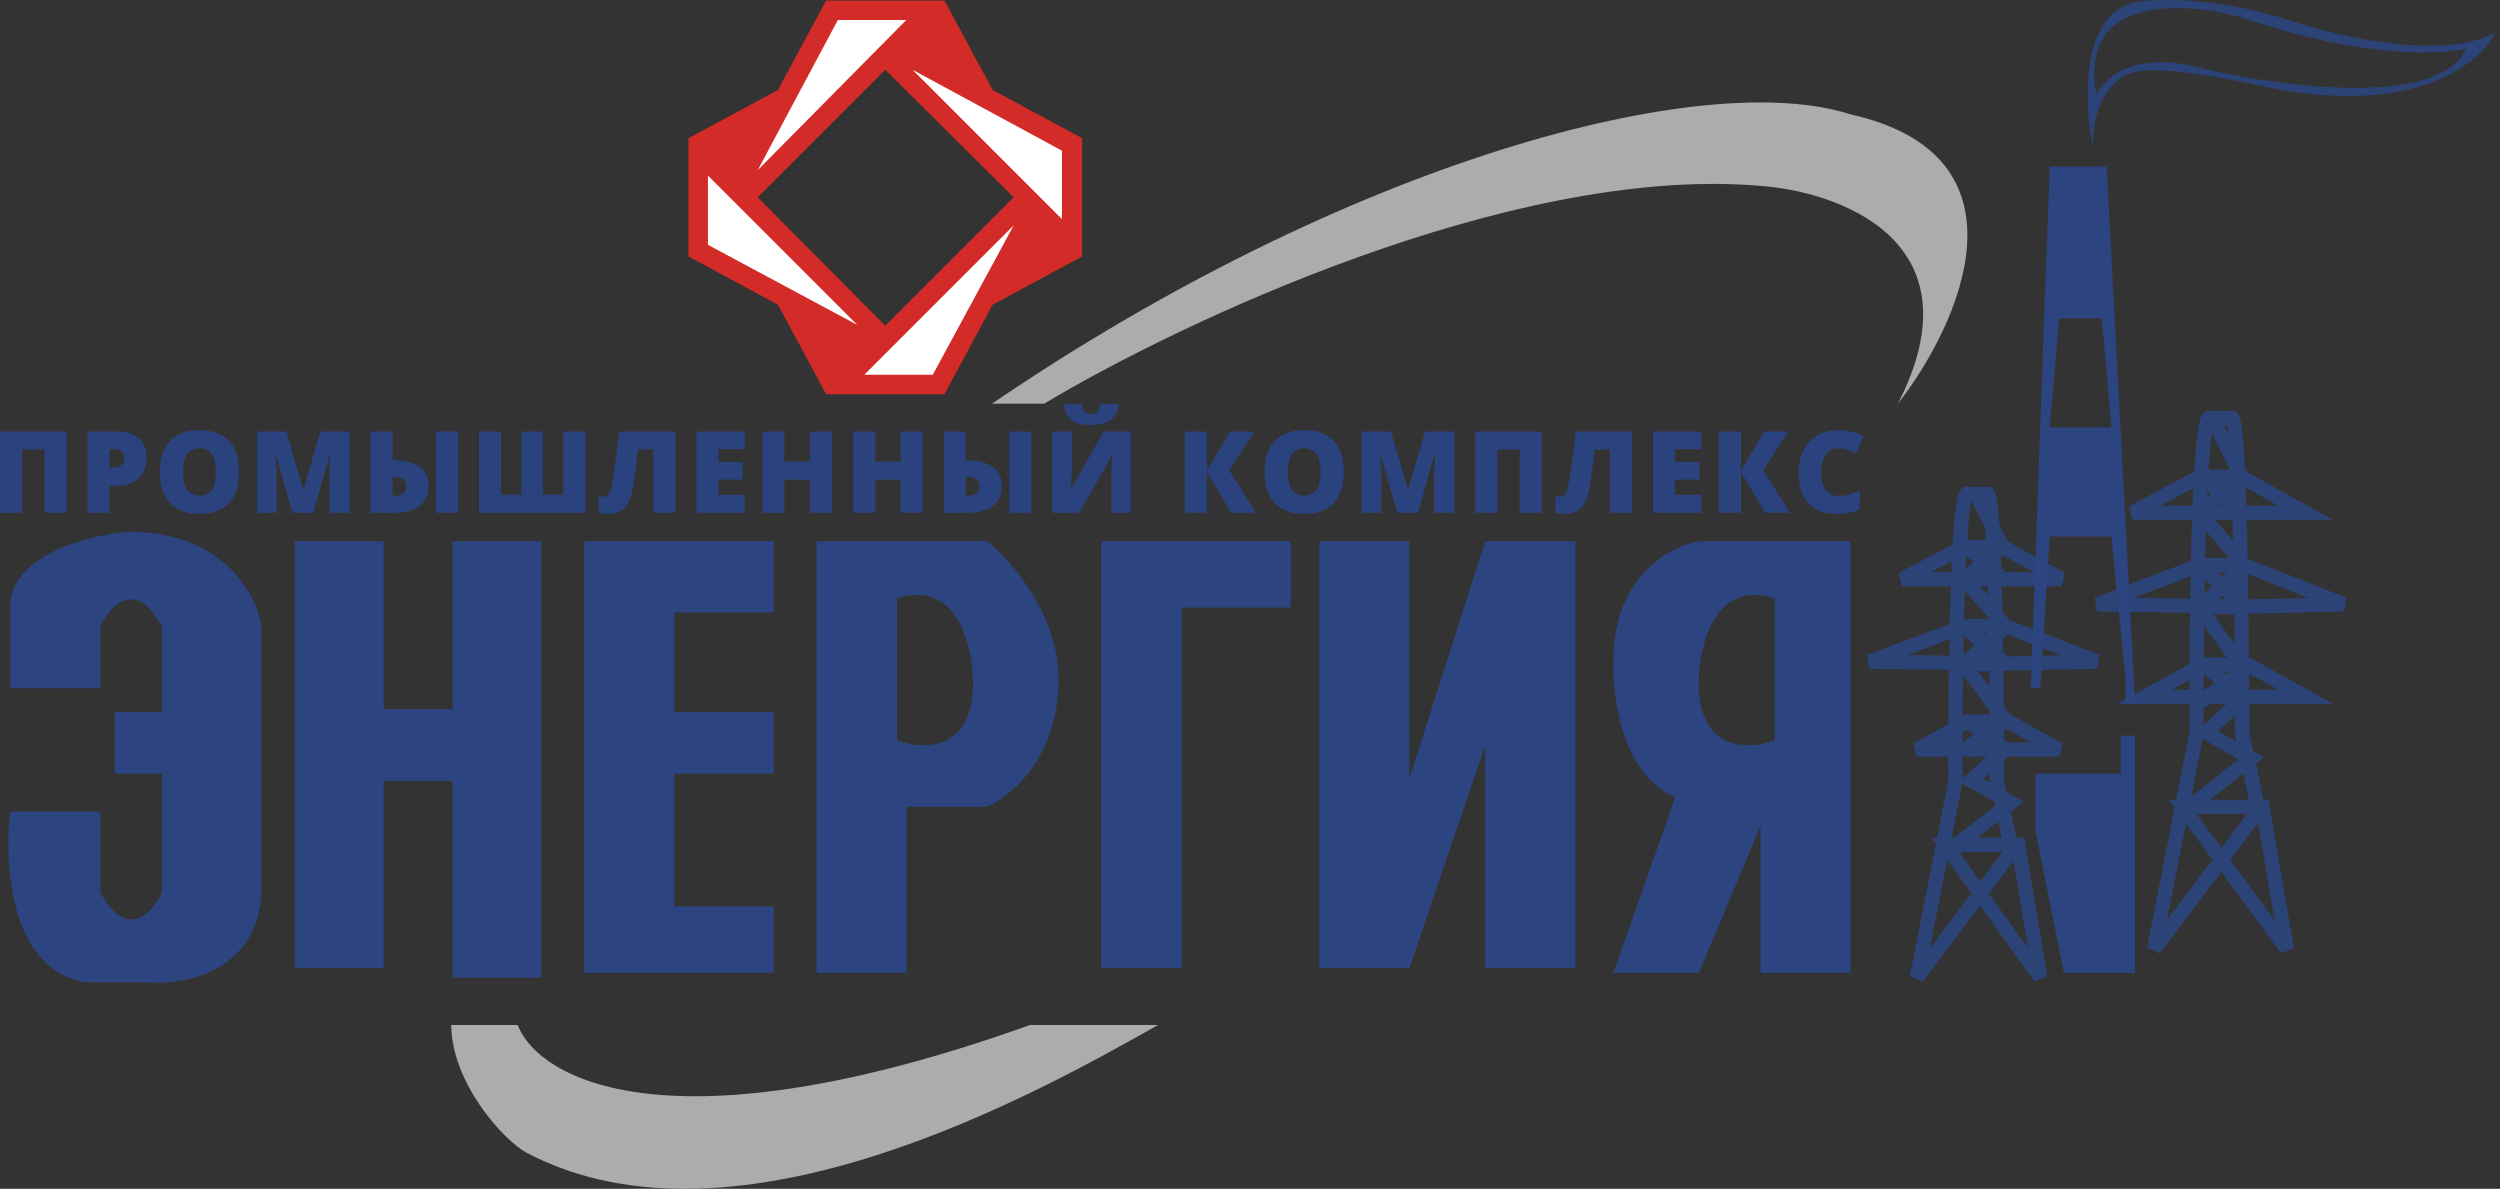 <svg width="286" height="136" fill="none" xmlns="http://www.w3.org/2000/svg"><rect width="100%" height="100%" fill="#333333" stroke="none"/><path d="M59.223 117.262h-7.596c0 6.511 5.942 13.218 8.681 14.65 23.875 12.48 58.42-6.873 72.166-14.65h-14.65c-41.238 14.758-56.25 6.149-58.601 0z" fill="#ACACAC"/><path d="M7.618 58.66H5.087v-7.242H2.524v7.243H0v-9.297h7.618v9.297zm9.146-6.339c0 1.039-.307 1.842-.922 2.41-.61.564-1.48.846-2.607.846h-.706v3.084h-2.511v-9.297h3.217c1.174 0 2.056.257 2.645.77.59.513.884 1.242.884 2.187zM12.53 53.53h.458c.377 0 .676-.106.897-.318.224-.212.337-.504.337-.877 0-.627-.348-.941-1.043-.941h-.649v2.136zm14.805.47c0 1.564-.384 2.753-1.15 3.567-.768.814-1.891 1.221-3.371 1.221-1.458 0-2.577-.41-3.357-1.227-.776-.818-1.164-2.01-1.164-3.574 0-1.547.386-2.728 1.157-3.542.776-.818 1.902-1.227 3.377-1.227 1.48 0 2.6.405 3.363 1.215.763.81 1.145 1.998 1.145 3.567zm-6.397 0c0 1.797.626 2.696 1.876 2.696.636 0 1.106-.218 1.412-.655.31-.437.464-1.117.464-2.041 0-.928-.157-1.613-.47-2.054-.31-.445-.774-.668-1.393-.668-1.26 0-1.889.908-1.889 2.722zm12.517 4.66l-1.901-6.695h-.058c.09 1.14.134 2.026.134 2.658v4.038h-2.226v-9.297h3.345l1.94 6.6h.05l1.902-6.6h3.35v9.297h-2.308v-4.076c0-.212.002-.447.007-.706.008-.258.038-.892.089-1.901h-.058l-1.875 6.683h-2.391zm15.569-3.083c0 .992-.34 1.755-1.018 2.289-.674.53-1.632.795-2.874.795h-2.747v-9.297h2.525v3.307h.127c1.297 0 2.285.246 2.963.738.682.487 1.024 1.21 1.024 2.168zM44.91 56.72h.101c.984 0 1.475-.364 1.475-1.093 0-.704-.495-1.056-1.487-1.056h-.09v2.15zm7.49 1.94h-2.53v-9.297h2.53v9.297zm14.558 0H54.794v-9.295h2.524V56.6h2.32v-7.236h2.474V56.6h2.315v-7.236h2.53v9.296zm10.31 0h-2.525v-7.242H72.97a56.096 56.096 0 01-.394 3.224c-.16 1.094-.316 1.861-.464 2.302-.148.44-.337.793-.566 1.055a2.174 2.174 0 01-.84.592c-.334.131-.739.197-1.214.197-.36 0-.689-.047-.985-.14v-1.94c.254.086.462.128.623.128.22 0 .388-.091.502-.273.119-.187.227-.5.324-.942.098-.445.234-1.267.407-2.467.174-1.204.335-2.467.484-3.79h6.422v9.297zm7.926 0h-5.52v-9.295h5.52v2.015h-3.008v1.463h2.785v2.015h-2.785v1.755h3.007v2.048zm9.986 0h-2.525v-3.789h-2.919v3.79h-2.524v-9.297h2.524v3.447h2.919v-3.447h2.524v9.297zm10.373 0h-2.524v-3.789h-2.919v3.79h-2.524v-9.297h2.524v3.447h2.919v-3.447h2.524v9.297zm9.045-3.083c0 .992-.339 1.755-1.017 2.289-.674.53-1.633.795-2.875.795h-2.747v-9.297h2.525v3.307h.127c1.297 0 2.285.246 2.963.738.683.487 1.024 1.21 1.024 2.168zm-4.114 1.144h.102c.983 0 1.475-.364 1.475-1.093 0-.704-.496-1.056-1.488-1.056h-.089v2.15zm7.49 1.94h-2.53v-9.297h2.53v9.297zm2.394-9.297h2.238v3.994c0 .424-.034 1.271-.102 2.543h.051l3.707-6.537h3.103v9.297h-2.225v-3.892c0-.589.038-1.47.114-2.645h-.05l-3.739 6.537h-3.097v-9.297zm4.476-.743c-1.013 0-1.771-.198-2.276-.592-.5-.394-.78-1.005-.839-1.831h2.073c.021.415.112.716.273.903.161.186.418.28.769.28.636 0 .984-.395 1.043-1.183h2.105c-.174 1.615-1.223 2.422-3.148 2.422zm18.828 10.039h-2.843l-2.759-4.71v4.71h-2.525v-9.295h2.525v4.501l2.658-4.502h2.759l-2.868 4.439 3.053 4.858zM153.715 54c0 1.564-.384 2.753-1.151 3.567-.767.814-1.891 1.221-3.37 1.221-1.459 0-2.578-.41-3.358-1.227-.775-.818-1.163-2.01-1.163-3.574 0-1.547.385-2.728 1.157-3.542.776-.818 1.901-1.227 3.376-1.227 1.48 0 2.601.405 3.364 1.215.763.81 1.145 1.998 1.145 3.567zm-6.397 0c0 1.797.625 2.696 1.876 2.696.636 0 1.106-.218 1.411-.655.31-.437.465-1.117.465-2.041 0-.928-.157-1.613-.471-2.054-.309-.445-.774-.668-1.393-.668-1.259 0-1.888.908-1.888 2.722zm12.517 4.66l-1.902-6.695h-.057c.089 1.14.134 2.026.134 2.658v4.038h-2.226v-9.297h3.345l1.939 6.6h.051l1.901-6.6h3.351v9.297h-2.308v-4.076c0-.212.002-.447.006-.706.009-.258.039-.892.089-1.901h-.057l-1.876 6.683h-2.39zm16.547 0h-2.53v-7.242h-2.563v7.243h-2.524v-9.297h7.617v9.297zm10.317 0h-2.524v-7.242h-1.774a55.932 55.932 0 01-.395 3.224c-.161 1.094-.315 1.861-.464 2.302-.148.44-.337.793-.566 1.055a2.167 2.167 0 01-.839.592c-.335.131-.74.197-1.215.197-.36 0-.688-.047-.985-.14v-1.94c.254.086.462.128.623.128.22 0 .388-.091.502-.273.119-.187.227-.5.325-.942.097-.445.233-1.267.407-2.467.173-1.204.334-2.467.483-3.79h6.422v9.297zm7.926 0h-5.52v-9.295h5.52v2.015h-3.008v1.463h2.785v2.015h-2.785v1.755h3.008v2.048zm10.144 0h-2.842l-2.759-4.71v4.71h-2.525v-9.295h2.525v4.501l2.657-4.502h2.76l-2.868 4.439 3.052 4.858zm5.484-7.369c-.597 0-1.064.246-1.398.738-.335.487-.503 1.161-.503 2.022 0 1.789.681 2.683 2.041 2.683.412 0 .81-.057 1.196-.172.386-.114.773-.252 1.163-.413v2.124c-.775.343-1.653.515-2.632.515-1.403 0-2.48-.407-3.23-1.22-.746-.815-1.119-1.991-1.119-3.53 0-.962.18-1.808.54-2.537a3.899 3.899 0 011.564-1.679c.683-.394 1.484-.591 2.404-.591 1.005 0 1.965.218 2.88.655l-.769 1.977a8.643 8.643 0 00-1.03-.407 3.604 3.604 0 00-1.107-.165z" fill="#2A437E"/><path fill-rule="evenodd" clip-rule="evenodd" d="M255.097 53.73h-3.663l-7.875 4.213.384 1.531h7.32l3.736 4.36h-3.512l-11.866 4.544.279 1.574 11.175.17 4.559 6.32-4.476 3.265.96 1.315 5.784-4.22-4.699-6.511 14.943-.34.281-1.57-11.172-4.416-3.848-4.49h13.434l-9.82-5.517-3.186-6.508-1.462.716 2.724 5.564zm-1.272 4.116h.516l-.248-.232-.268.232zm1.507-1.302l1.391 1.302h3.896l-4.118-2.313-1.169 1.011zm-1.117-1.186l-.078.067-.072-.067h.15zm-2.474.054l1.157 1.084-1.563 1.35h-4.145l4.551-2.434zm2.986 10.05h-1.012l.512.473.5-.474zm-1.683 1.596l-1.588-1.47-7.312 2.8 7.377.114 1.523-1.444zm.805 1.48l.392-.372.414.384-.806-.013zm3.23.037l-1.655-1.532 1.527-1.448 7.135 2.82-7.007.16zm-29.311-6.836h-3.277l-7.28 3.797.376 1.535h6.735l3.305 3.761h-3.084l-10.961 4.093.272 1.576 10.29.154 4.134 5.586-4.059 2.887.943 1.327 5.411-3.849-4.294-5.803 13.65-.302.275-1.573-10.299-3.97-3.416-3.886h9.364l.39-1.528-6.542-3.583-2.93-5.835-1.455.73 2.452 4.883zm-.848 3.705h.069l-.034-.03-.035.03zm1.291-1.088l1.192 1.088h3.269l-3.486-1.91-.975.822zm-3.434-.93l.966.88-1.35 1.138h-3.485l3.869-2.019zm2.57 9.034h-.54l.273.247.267-.247zm-1.467 1.356l-1.368-1.234-6.312 2.356 6.364.095 1.316-1.217zm1.043 1.252l.17-.157.18.163-.35-.006zm2.808.03l-1.437-1.296 1.312-1.214 6.168 2.377-6.043.134z" fill="#2C4377"/><path fill-rule="evenodd" clip-rule="evenodd" d="M251.768 75.21h5.588l9.564 5.328h-9.827l-3.375 3.102 5.244 3.004-7.954 6.296-1.01-1.276 6.068-4.803-5.087-2.915 3.708-3.409h-12.483l9.564-5.327zm5.285 3.7h3.6l-3.72-2.072h-2.566l2.686 2.072zm-5.146-1.914l2.481 1.914h-5.917l3.436-1.914zm-26.962 4.725h4.974l6.043 3.307-.391 1.527h-5.872l-2.835 2.56 4.639 2.61-7.152 5.56-1-1.284 5.22-4.059-4.478-2.52 3.176-2.867h-7.976l-.391-1.527 6.043-3.307zm4.714 3.207h2.729l-2.885-1.579h-1.928l2.084 1.579zm-4.577-1.426l1.881 1.426h-4.487l2.606-1.426z" fill="#2C4377"/><path fill-rule="evenodd" clip-rule="evenodd" d="M252.947 47.028h2.832l.244.322c.109.143.17.302.205.406.041.12.074.252.103.389.059.274.11.619.157 1.016.095.799.178 1.872.252 3.146.148 2.55.26 5.953.344 9.67.167 7.4.224 16.078.224 21.85l.728 3.233 1.194 5.89-12.158 16.121-1.448-.647 4.834-24.586c.001-19.236.373-28.268.749-32.497.186-2.089.378-3.089.563-3.577.049-.128.114-.268.21-.394a.936.936 0 01.584-.363.853.853 0 01.383.021zm.255 1.628c-.099.429-.234 1.264-.374 2.829-.369 4.157-.742 13.144-.742 32.432v.08l-4.182 21.267 9.585-12.71-1.045-5.154-.764-3.392v-.091c0-5.764-.056-14.481-.223-21.903-.084-3.712-.196-7.092-.342-9.613a54.1 54.1 0 00-.243-3.048 12 12 0 00-.1-.697h-1.57zm-27.967 7.051h2.601l.245.322c.106.14.164.293.197.39.038.113.069.237.096.363.053.252.101.569.144.932.086.729.162 1.708.229 2.869.134 2.324.236 5.423.313 8.81.152 6.735.203 14.635.203 19.891l.661 2.938 1.091 5.396-11.072 14.708-1.449-.647 4.394-22.383c.001-17.515.339-25.74.681-29.596.169-1.9.344-2.82.516-3.275.046-.12.108-.256.201-.378a.924.924 0 01.578-.358.847.847 0 01.371.018zm.281 1.627c-.087.4-.205 1.15-.325 2.51-.336 3.783-.675 11.965-.675 29.53v.08l-3.742 19.061 8.501-11.292-.943-4.661-.696-3.097v-.09c0-5.249-.051-13.188-.204-19.946-.076-3.38-.177-6.457-.31-8.753a49.431 49.431 0 00-.221-2.77 11.496 11.496 0 00-.079-.572h-1.306z" fill="#2C4377"/><path fill-rule="evenodd" clip-rule="evenodd" d="M248.072 91.488h11.445l2.901 16.955-1.459.619-12.887-17.574zm3.213 1.628l8.946 12.201-2.087-12.2h-6.859zm-30.318 2.713h10.591l2.645 15.873-1.465.607-11.771-16.48zm3.163 1.628l7.89 11.045-1.841-11.045h-6.049z" fill="#2C4377"/><path d="M115.964 22.577l-14.686 14.686-14.597-14.686L101.278 7.98l14.686 14.597zm-2.404-12.282L108.042.059H94.513l-5.518 10.236-10.235 5.518V29.34l10.235 5.519 5.518 10.235h13.529l5.518-10.235 10.236-5.518v-13.53l-10.236-5.517z" fill="#D32B27"/><path d="M104.396 7.981l17.089 9.257v7.832L104.396 7.981zm2.314 34.89h-7.832l17.089-17.089-9.257 17.089zM80.988 28.007v-7.921l17.09 17.089-17.09-9.168zM95.852 2.285h7.832l-17 17.178 9.168-17.178z" fill="#fff"/><path fill-rule="evenodd" clip-rule="evenodd" d="M285.49 3.675c-1.622 3.495-9.061 9.66-25.835 6.365-3.744-.874-11.982-2.471-14.977-1.872-1.747.125-5.242 2.022-5.242 8.612-.998-4.743-1.498-14.678 4.493-16.475 2.496-.5 9.735-.749 18.721 2.247 5.242 1.747 17.149 4.418 22.84 1.123zm-3.369 1.872c-2.871.749-11.907 1.123-25.086-3.37-6.615-1.997-19.321-3.07-17.224 8.612.874-1.872 4.493-5.092 11.982-2.995 8.861 2.121 27.333 4.642 30.328-2.247z" fill="#2C4377"/><path d="M119.453 46.181h-5.968c40.803-27.78 81.39-38.525 98.211-33.099 21.27 4.775 12.48 24.056 5.426 33.1 9.55-18.666-6.873-24.418-16.278-24.96-28.216-2.17-66.017 15.735-81.391 24.96z" fill="#ACACAC"/><path d="M242.624 88.504h-9.766v6.51l3.255 16.279h8.139v-27.13h-1.628v4.34z" fill="#2C447F"/><path fill-rule="evenodd" clip-rule="evenodd" d="M243.167 77.652v2.713h1.085l-3.255-61.314h-6.512l-2.17 59.686h1.085l1.085-17.363h7.054l1.628 16.278zm-7.596-41.238h4.883l1.085 12.48h-7.054l1.086-12.48z" fill="#2C447F"/><path d="M43.879 61.916H33.72v48.823h10.16V89.345h7.9v22.491h10.158v-49.92H51.779v19.2h-7.9v-19.2zm44.646 0H66.821v49.377h21.704v-7.596H77.13V88.504h11.395V81.45H77.13V70.055h11.395v-8.139zm59.144 0h-21.704v48.835h9.224V69.513h12.48v-7.597zm3.255 48.835V61.916h10.31v27.13l8.681-27.13h10.31v48.835h-10.31V85.248l-8.681 25.503h-10.31zM11.476 78.737H1.165v-9.224c0-6.078 9.043-8.32 13.565-8.682 10.852 0 14.65 7.235 15.193 10.852v30.386c-.434 9.116-8.863 10.671-13.023 10.309H9.848C1.166 111.076.443 98.813 1.166 92.845h10.31v9.224c3.038 5.643 5.968 2.351 7.053 0V88.504h-5.426V81.45h5.426v-9.767c-3.038-5.643-5.968-2.351-7.053 0v7.054z" fill="#2C447F"/><path fill-rule="evenodd" clip-rule="evenodd" d="M93.408 61.916h19.533c2.713 2.17 8.14 8.356 8.14 15.736.18 3.436-1.194 11.177-8.14 14.65h-9.224v18.991h-10.31V61.916zm9.224 6.512v16.278c2.894 1.085 8.682 1.302 8.682-6.512 0-4.16-1.737-11.937-8.682-9.766zm81.952 42.865h9.767l7.054-16.82v16.82h10.309V61.916h-17.363c-3.256.543-9.767 4.016-9.767 13.566-.181 4.16.977 13.13 7.054 15.735l-7.054 20.076zm18.431-42.865v16.278c-2.894 1.085-8.682 1.302-8.682-6.512 0-4.16 1.737-11.937 8.682-9.766z" fill="#2C447F"/></svg>